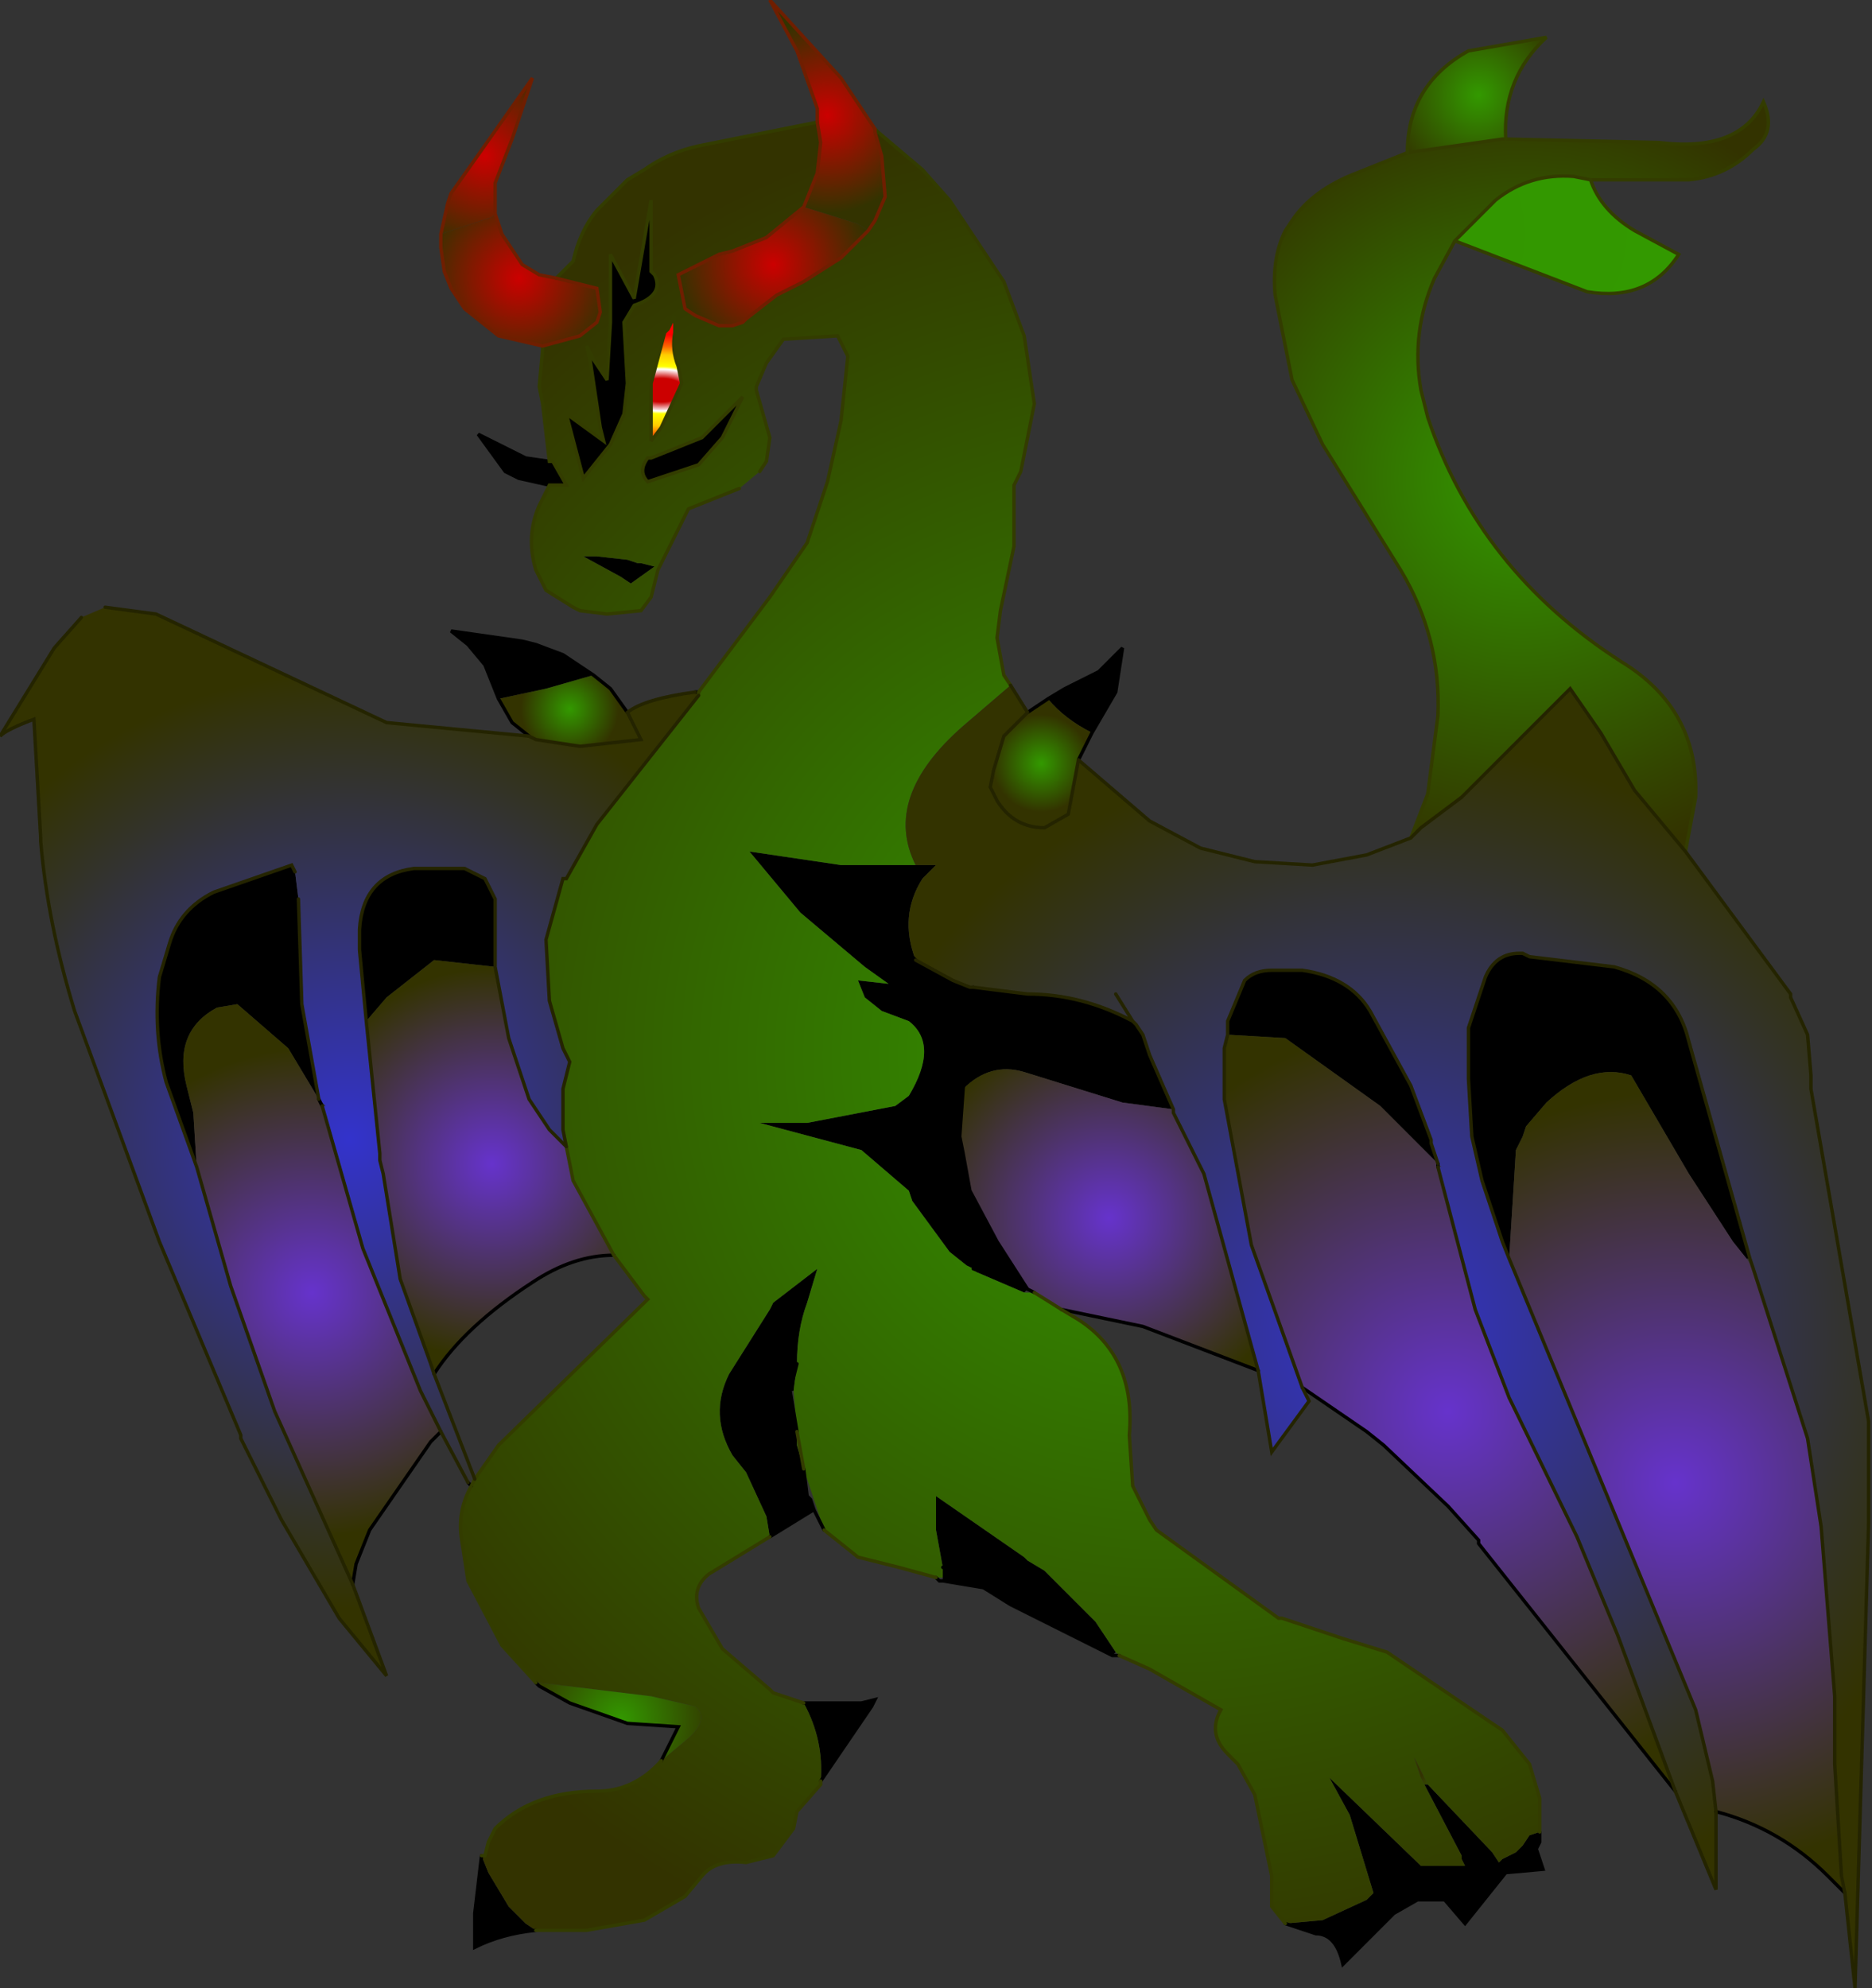 <svg xmlns="http://www.w3.org/2000/svg" viewBox="0 0 27.6 29.3" width="27.6" height="29.3"><rect x="0" y="0" width="27.6" height="29.3" fill="#333333" stroke="none"/><defs><radialGradient gradientUnits="userSpaceOnUse" r="819.2" cx="0" cy="0" spreadMethod="pad" gradientTransform="matrix(.008 0 0 .008 22.45 7.05)" id="a"><stop offset="0" stop-color="#390"/><stop offset=".878" stop-color="#330"/></radialGradient><radialGradient gradientUnits="userSpaceOnUse" r="819.2" cx="0" cy="0" spreadMethod="pad" gradientTransform="matrix(.002 0 0 .002 21.8 1.4)" id="b"><stop offset="0" stop-color="#390"/><stop offset=".878" stop-color="#330"/></radialGradient><radialGradient gradientUnits="userSpaceOnUse" r="819.2" cx="0" cy="0" fx="87942.4" fy="0" spreadMethod="repeat" gradientTransform="matrix(.002 0 0 .002 23.1 3.45)" id="c"><stop offset="0" stop-color="#390"/><stop offset=".878" stop-color="#330"/></radialGradient><radialGradient gradientUnits="userSpaceOnUse" r="819.2" cx="0" cy="0" spreadMethod="pad" gradientTransform="matrix(.021 0 0 .021 17.2 15.55)" id="d"><stop offset="0" stop-color="#390"/><stop offset=".824" stop-color="#330"/><stop offset="1" stop-color="#330"/></radialGradient><radialGradient gradientUnits="userSpaceOnUse" r="819.2" cx="0" cy="0" spreadMethod="pad" gradientTransform="matrix(.001 0 0 .001 15.35 11.25)" id="e"><stop offset="0" stop-color="#390"/><stop offset=".878" stop-color="#330"/></radialGradient><radialGradient gradientUnits="userSpaceOnUse" r="819.2" cx="0" cy="0" spreadMethod="pad" gradientTransform="matrix(.014 0 0 .014 20.45 19.7)" id="f"><stop offset="0" stop-color="#33c"/><stop offset=".765" stop-color="#330"/><stop offset="1" stop-color="#330"/></radialGradient><radialGradient gradientUnits="userSpaceOnUse" r="819.2" cx="0" cy="0" spreadMethod="pad" gradientTransform="matrix(.008 0 0 .008 24.7 21.85)" id="g"><stop offset="0" stop-color="#63c"/><stop offset=".878" stop-color="#330"/></radialGradient><radialGradient gradientUnits="userSpaceOnUse" r="819.2" cx="0" cy="0" spreadMethod="pad" gradientTransform="matrix(.008 0 0 .008 21.35 20.8)" id="h"><stop offset="0" stop-color="#63c"/><stop offset=".878" stop-color="#330"/></radialGradient><radialGradient gradientUnits="userSpaceOnUse" r="819.2" cx="0" cy="0" spreadMethod="pad" gradientTransform="matrix(.004 0 0 .004 16.35 17.95)" id="i"><stop offset="0" stop-color="#63c"/><stop offset=".878" stop-color="#330"/></radialGradient><radialGradient gradientUnits="userSpaceOnUse" r="819.2" cx="0" cy="0" spreadMethod="pad" gradientTransform="matrix(.001 0 0 .001 21.45 26.7)" id="j"><stop offset="0" stop-color="#390"/><stop offset=".878" stop-color="#330"/></radialGradient><radialGradient gradientUnits="userSpaceOnUse" r="819.2" cx="0" cy="0" spreadMethod="pad" gradientTransform="matrix(.002 0 0 .002 7.15 2.3)" id="k"><stop offset="0" stop-color="#c00"/><stop offset=".878" stop-color="#330"/></radialGradient><radialGradient gradientUnits="userSpaceOnUse" r="819.2" cx="0" cy="0" spreadMethod="pad" gradientTransform="matrix(.002 0 0 .002 7.65 4.1)" id="l"><stop offset="0" stop-color="#c00"/><stop offset=".878" stop-color="#330"/></radialGradient><radialGradient gradientUnits="userSpaceOnUse" r="819.2" cx="0" cy="0" spreadMethod="pad" gradientTransform="matrix(.002 0 0 .002 12.2 1.7)" id="m"><stop offset="0" stop-color="#c00"/><stop offset=".878" stop-color="#330"/></radialGradient><radialGradient gradientUnits="userSpaceOnUse" r="819.2" cx="0" cy="0" spreadMethod="pad" gradientTransform="matrix(.002 0 0 .002 11.4 3.9)" id="n"><stop offset="0" stop-color="#c00"/><stop offset=".878" stop-color="#330"/></radialGradient><radialGradient gradientUnits="userSpaceOnUse" r="819.2" cx="0" cy="0" spreadMethod="pad" gradientTransform="matrix(.011 0 0 .011 5.15 16.8)" id="o"><stop offset="0" stop-color="#33c"/><stop offset=".765" stop-color="#330"/><stop offset="1" stop-color="#330"/></radialGradient><radialGradient gradientUnits="userSpaceOnUse" r="819.2" cx="0" cy="0" spreadMethod="pad" gradientTransform="matrix(.002 0 0 .001 9.75 5.75)" id="p"><stop offset="0" stop-color="#c00"/><stop offset=".212" stop-color="#c00"/><stop offset=".376" stop-color="#fff"/><stop offset=".427" stop-color="#ff0"/><stop offset=".639" stop-color="#fc0"/><stop offset=".788" stop-color="#f60"/><stop offset="1" stop-color="#f00"/></radialGradient><radialGradient gradientUnits="userSpaceOnUse" r="819.2" cx="0" cy="0" spreadMethod="pad" gradientTransform="matrix(.001 0 0 .001 8.4 10.45)" id="q"><stop offset="0" stop-color="#390"/><stop offset=".878" stop-color="#330"/></radialGradient><radialGradient gradientUnits="userSpaceOnUse" r="819.2" cx="0" cy="0" spreadMethod="pad" gradientTransform="matrix(.004 0 0 .004 7.25 17.15)" id="r"><stop offset="0" stop-color="#63c"/><stop offset=".878" stop-color="#330"/></radialGradient><radialGradient gradientUnits="userSpaceOnUse" r="819.2" cx="0" cy="0" spreadMethod="pad" gradientTransform="matrix(.005 0 0 .005 4.6 19.05)" id="s"><stop offset="0" stop-color="#63c"/><stop offset=".878" stop-color="#330"/></radialGradient><radialGradient gradientUnits="userSpaceOnUse" r="819.2" cx="0" cy="0" spreadMethod="pad" gradientTransform="matrix(.002 0 0 .002 9.15 25.35)" id="t"><stop offset="0" stop-color="#390"/><stop offset=".878" stop-color="#330"/></radialGradient></defs><path d="M22.7 27v.15l-.05.1.1.3-.55.05-.6.75-.3-.35h-.4l-.35.2-.75.75q-.1-.45-.4-.45l-.45-.15.55-.05.65-.3.1-.1-.35-1.15-.3-.55 1.35 1.3h.65l-.05-.1v-.05L21 26.3h.05l.95 1 .1.15.05-.05.2-.1.1-.1.1-.15.15-.05m-6.3-2.6l-1.5-.75-.4-.25-.6-.1v-.2l-.1-.55v-.5l1.3.9.05.05.25.15.75.75.3.45-.05.05M12 22.25l-.65.4-.05-.3-.3-.65-.2-.25q-.35-.6-.05-1.2l.6-.95.05-.1.65-.5-.15.5q-.15.4-.15.9l-.1.4.1-.4-.05.4h-.05l.1.6v.2l.1.35.05.4.05.05.05.15m-.15 2.85h.85l.2-.05-.05.1-.75 1.1q.05-.6-.25-1.15M7.9 28.45q-.5.05-.9.25v-.5l.1-.85.1.25.3.5.25.25.15.1M7.35 10.3l-.1-.25-.1-.25-.25-.3-.25-.2 1.05.15.2.05.4.15.45.3-.7.2-.7.15m.75-3.15l-.45-.1-.2-.1-.4-.55.7.35.35.05h.05l.2.35H8.1m7.35 3.15l.25-.15.5-.25.35-.35-.1.65-.35.6q-.4-.2-.65-.5m10.35 8.25h-.05l-.2-.25-.65-1-.85-1.45q-.6-.2-1.25.4l-.3.35-.05.15-.1.2-.1 1.6-.1-.25-.3-.9-.15-.65-.05-.85v-.75l.25-.75q.15-.35.5-.35h.05l.1.05 1.25.15q.9.25 1.1 1.1l.9 3.2m-7.7-3.3v-.2l.25-.6q.15-.15.4-.15h.45q.7.1 1 .6l.6 1.1.3.8v.05l.1.3-.85-.85-1.4-1-.85-.05m-7.8-8.4l-.75.25q-.15-.15 0-.35h.05l.75-.3.6-.6-.3.6-.35.4m3.2 5.9h.3l-.2.2q-.35.55-.1 1.2l.55.3.25.1h.05l.8.1q.8 0 1.55.4l.05.05.1.15.1.3.35.8-.75-.1-1.45-.45q-.5-.15-.9.25l-.05.7.05.25.1.55.4.75.45.7-.8-.3.8.3-.05.05-.7-.3-.05-.05-.1-.05-.25-.2-.55-.75-.05-.15-.7-.6-1.5-.4h.7l1.3-.25.2-.15q.45-.75 0-1.1l-.4-.15-.25-.2-.1-.25.45.05-.35-.25-.95-.8-.75-.9 1.35.2h1.1M9.35 4.5l-.15.25.05.9-.05.45-.2.45-.4.5-.25-.95.55.4-.05-.2-.15-1-.05-.2.1.2.2.3.05-.85v-1l.35.65.25-1.45V4l.05.05q.15.3-.3.45M8.8 8.2l.45.05.15.05h.05l.2.05-.35.25-.15-.1-.55-.3h.2m-3.4 6.85L5.3 14v-.3q.05-.8.8-.9h.75l.3.15.15.3v1l-.9-.1-.7.55-.3.35M2.9 17.2l-.45-1.25q-.2-.75-.1-1.55l.15-.5q.15-.5.65-.75l1.15-.4.05.1.05.4.05 1.55.25 1.4-.45-.75-.75-.65-.3.05q-.65.35-.45 1.15l.1.4.05.8m11.45-2.65l-.15 1.5.15-1.5M12.7 13.4l.8.75-.8-.75m1.2 9.7l.6.3-.6-.3"/><path fill="url(#a)" d="M22.2 2.05l2.25.05q1.2.15 1.55-.6.2.45-.15.7-.4.4-.95.45h-1.45l-.25-.05q-.65-.05-1.15.35l-.6.6-.3.55q-.35.8-.2 1.65l.1.4q.75 2.25 2.85 3.6 1.15.7 1.1 2l-.15.8-.75-.9-.5-.85-.45-.65-1.6 1.6-.6.45-.15.15.25-.65.15-1.15q.05-1.15-.55-2.15L19.5 6.55l-.45-.95-.25-1.25q-.05-.55.15-.95l.1-.15q.3-.45.95-.7l.75-.3 1.4-.2h.05"/><path fill="url(#b)" d="M22.2 2.05h-.05l-1.4.2q0-1 .9-1.5l1.15-.2q-.65.6-.6 1.5"/><path fill="url(#c)" d="M23.45 2.65q.15.45.65.75l.65.35q-.45.7-1.35.55l-1.95-.75.6-.6q.5-.4 1.15-.35l.25.05"/><path fill="url(#d)" d="M15.65 19.3l.25.15q.85.55.75 1.7l.05.75.25.5.1.15 1.8 1.3h.05l.9.3.65.2L22 25.4l.15.1.4.5.15.5v.5l-.15.05-.1.15-.1.1-.2.1-.05.05-.1-.15-.95-1-.2-.4.1.3.05.1.55 1.05v.05l.05.1h-.65l-1.35-1.3.3.55.35 1.15-.1.1-.65.3-.55.05-.2-.25v-.45l-.25-1.2-.25-.45-.15-.15q-.3-.3-.1-.65l-1.05-.6-.45-.2-.05-.05-.3-.45-.75-.75-.25-.15-.05-.05-1.3-.9v.5l.1.55v.15h-.1l-.55-.15-.6-.15-.5-.4-.3-.9-.1-.35v-.2l.1.55-.1-.55-.05-.6.05-.4q0-.5.15-.9l.15-.5-.65.5-.05.1-.6.95q-.3.6.05 1.2l.2.25.3.65.05.3-.9.55q-.25.2-.15.5l.35.6.7.6.05.05.45.15q.3.55.25 1.15v.05l-.35.4-.05.25-.3.4-.4.1q-.45-.05-.65.2l-.25.3-.6.35-.85.15H7.9l-.15-.1-.25-.25-.3-.5-.1-.25h.05l.05-.2.1-.2q.55-.55 1.5-.55.55 0 .95-.45l.3-.25q.45-.35.2-.55L9.6 25l-1.65-.2H7.9l-.5-.55-.5-.95-.1-.65q-.05-.4.15-.75l.05-.1.35-.5 2.2-2.15-.05-.05-.45-.6-.6-1.1-.1-.5-.05-.25v-.6l.1-.4-.1-.2-.2-.7-.05-.9.25-.9h.05l.45-.8 1.5-1.9v-.05l1.05-1.4.55-.8.3-.9.2-.9.1-.95-.1-.2-.05-.1-.8.05-.25.35-.15.35v.05l.2.7-.05.35-.1.15-.3.25-.75.3-.45.9-.1.4-.15.2-.5.05-.4-.05-.1-.05-.4-.25-.15-.3q-.15-.5.05-.95l.15-.3h.25l-.2-.35H8.1L8 5.95l-.05-.25.05-.55V5.1l.55-.15.25-.2.05-.15-.05-.35-.6-.15.25-.25q.1-.45.35-.75l.45-.45.25-.15q.35-.25.8-.35l1.75-.35.05.3-.05.45-.2.5-.55.45-.5.2-.2.05-.6.3.1.5.15.1.35.15h.2l.15-.05.05-.05.45-.35.4-.2.55-.35.4-.4.1-.15.15-.35-.05-.6-.1-.35V1.9l.05.05.65.55.4.45.8 1.2.3.8.15 1-.2 1-.1.2v.9l-.2.95-.05.4.1.55.1.15-.7.6q-1.2 1.05-.7 2.05h-1.1l-1.35-.2.75.9.95.8.35.25-.45-.05.1.25.25.2.4.15q.45.35 0 1.1l-.2.15-1.3.25h-.7l1.5.4.7.6.05.15.55.75.25.2.1.05.05.05.7.3h.15l.4.25M10.3 6.85l.35-.4.3-.6-.6.6-.75.3h-.05q-.15.2 0 .35l.75-.25M9.35 4.5q.45-.15.3-.45L9.6 4V2.95L9.35 4.4 9 3.75v1l-.05.85-.2-.3-.1-.2.05.2.15 1 .05.2-.55-.4.25.95.4-.5.2-.45.05-.45-.05-.9.15-.25m.55.25l-.05.1-.05.05-.2.75v.85l.15-.2.3-.65L10 5.4q-.1-.25-.05-.5v-.25l-.05.1M8.8 8.2h-.2l.55.3.15.1.35-.25-.2-.05H9.4l-.15-.05-.45-.05"/><path fill="url(#e)" d="M15.15 10.5l.3-.2q.25.3.65.5l-.2.4-.15.8-.35.2q-.45 0-.7-.4l-.1-.2.05-.25.15-.5.35-.35"/><path fill="url(#f)" d="M15.15 10.5l-.35.35-.15.5-.05.25.1.2q.25.4.7.4l.35-.2.15-.8 1.05.9.75.4.8.2.85.05.8-.15.65-.25.15-.15.6-.45 1.6-1.6.45.65.5.85.75.9 1.55 2.1v.05l.25.55.05.6v.2l.85 4.9v1.5l-.2 6.85-.15-1.4-.05-.25-.1-1.65v-1l-.2-2.5-.2-1.3-.8-2.5-.05-.15-.9-3.2q-.2-.85-1.1-1.1l-1.25-.15-.1-.05h-.05q-.35 0-.5.35l-.25.75v.75l.05.85.15.65.3.9.1.25L25 25.2l.25 1.05.05.45v1.15l-.6-1.45-.85-2.3-.6-1.45-1-2.05-.5-1.3-.55-2.1h.05l-.05-.05-.1-.3v-.05l-.3-.8-.6-1.1q-.3-.5-1-.6h-.45q-.25 0-.4.15l-.25.6v.2l-.05.2v.75l.4 2.15.75 2.1.1.2-.55.75-.2-1.2-.8-2.9-.45-.9v-.05l-.35-.8-.1-.3-.1-.15-.05-.05q-.75-.4-1.55-.4l-.8-.1h-.05l-.25-.1-.55-.3q-.25-.65.1-1.2l.2-.2h-.3q-.5-1 .7-2.05l.7-.6.25.4m1.3 4.15l.25.4-.25-.4"/><path fill="url(#g)" d="M27.2 27.9l-.25-.25q-.7-.7-1.65-.95l-.05-.45L25 25.2l-2.75-6.65.1-1.6.1-.2.05-.15.3-.35q.65-.6 1.25-.4l.85 1.45.65 1 .2.25.1.15.8 2.5.2 1.3.2 2.5v1l.1 1.65.05.25"/><path fill="url(#h)" d="M24.7 26.4l-2.9-3.65v-.05l-.45-.5-.95-.9-.25-.2-.95-.65-.75-2.1-.4-2.15v-.75l.05-.2.85.05 1.4 1 .85.85v.05l.55 2.1.5 1.3 1 2.05.6 1.45.85 2.3"/><path fill="url(#i)" d="M18.55 20.2l-1.7-.65-1.2-.25-.4-.25-.1-.05-.45-.7-.4-.75-.1-.55-.05-.25.05-.7q.4-.4.9-.25l1.45.45.75.1v.05l.45.9.8 2.9"/><path fill="url(#j)" d="M21 26.3l-.05-.1-.1-.3.2.4H21"/><path fill="url(#k)" d="M6.5 3.45L6.6 3l.05-.15 1.2-1.7-.3.9-.25.65v.45l-.05.05-.75.25"/><path fill="url(#l)" d="M6.5 3.45l.75-.25.05-.05.1.3.3.45.25.15.25.05.6.15.05.35-.05.15-.25.2L8 5.1l-.65-.15-.5-.4-.2-.3-.1-.25-.05-.35v-.2"/><path fill="url(#m)" d="M12.05 1.8v-.2l-.3-.85-.4-.75 1.05 1.15.5.75v.05l.1.35.05.6-.15.35-.1.15-.15-.1-.8-.25.2-.5.05-.45-.05-.3"/><path fill="url(#n)" d="M12.8 3.4l-.4.4-.55.35-.4.2-.45.35-.05.05-.15.05h-.2l-.35-.15-.15-.1-.1-.5.6-.3.2-.05.5-.2.55-.45.8.25.15.1"/><path fill="url(#o)" d="M6.9 21.85l-.4-.75-.3-.6-.85-2.1-.6-2.1h.05l-.1-.1-.25-1.4-.05-1.55-.05-.4-.05-.1-1.15.4q-.5.25-.65.75l-.15.5q-.1.8.1 1.55l.45 1.25.5 1.75.65 1.85 1.15 2.55.5 1.35-.7-.85-.85-1.45-.6-1.2v-.05l-1.2-2.85-1.25-3.4q-.4-1.3-.5-2.5v-.05L.5 10.6q-.4.15-.5.25l.8-1.3.4-.45.35-.15.75.1 3.4 1.6 2.1.2.1.05.65.1.9-.1-.2-.4q.25-.2 1-.3l.05.05-1.5 1.9-.45.8H8.3l-.25.9.05.9.2.7.1.2-.1.4v.6l.05.25-.25-.25-.3-.45-.3-.9-.2-1.05v-1l-.15-.3-.3-.15H6.1q-.75.1-.8.9v.3l.1 1.05.2 1.95v.1l.05.2.25 1.55.45 1.25.05.15.6 1.55-.1.05"/><path fill="url(#p)" d="M9.95 4.75v.15q-.05.25.05.5l.05.25-.3.65-.15.2v-.85l.2-.75.05-.05.05-.1h.05"/><path fill="url(#q)" d="M7.8 10.85l-.25-.2-.2-.35.7-.15.7-.2.25.2.25.35.2.4-.9.1-.65-.1-.1-.05"/><path fill="url(#r)" d="M7.3 14.25l.2 1.05.3.9.3.45.25.25.1.5.6 1.1q-.6 0-1.2.4-1 .65-1.45 1.35l-.05-.15-.45-1.25-.25-1.55-.05-.2V17l-.2-1.95.3-.35.7-.55.9.1"/><path fill="url(#s)" d="M6.5 21.1l-.15.15-.9 1.3-.2.5-.05.3-1.15-2.55-.65-1.85-.5-1.75-.05-.8-.1-.4q-.2-.8.45-1.15l.3-.05.75.65.45.75.05.1.6 2.1.85 2.1.3.6"/><path fill="url(#t)" d="M9.75 25.95l.25-.5-.75-.05-.85-.3-.45-.25v-.05l1.65.2.65.15q.25.2-.2.55l-.3.25"/><path fill="none" stroke="#000" stroke-width=".05" stroke-linecap="round" stroke-miterlimit="3" d="M27.2 27.9l-.25-.25q-.7-.7-1.65-.95m-.6-.3l-2.9-3.65v-.05l-.45-.5-.95-.9-.25-.2-.95-.65m-.65-.25l-1.7-.65-1.2-.25M22.7 27v.15l-.05.1.1.3-.55.05-.6.75-.3-.35h-.4l-.35.2-.75.75q-.1-.45-.4-.45l-.45-.15M16.5 24.4h-.1l-1.5-.75-.4-.25-.6-.1h-.05l-.05-.05m-1.65-.7l-.15-.3-.65.4m.5 2.45h.85l.2-.05-.05.1-.75 1.1m-4.2 2.2q-.5.05-.9.25v-.5l.1-.85m2.65-1.4l.25-.5-.75-.05-.85-.3-.45-.25-.05-.05m-.95-2.9l-.05-.05m-.4-.75l-.15.15-.9 1.3-.2.5-.05.3m2.6-12.5l-.25-.2-.2-.35-.1-.25-.1-.25-.25-.3-.25-.2 1.05.15.2.05.4.15.45.3.25.2.25.35m1-.3h.05M8.1 7.15l-.45-.1-.2-.1-.4-.55.7.35.35.05m7.05 3.7l.3-.2.25-.15.5-.25.35-.35-.1.65-.35.6-.2.4m5.3 6v-.05m-14.8 3.1q.45-.7 1.45-1.35.6-.4 1.2-.4M4.7 16.2l.05.1m9.45-.25l-.05.7.05.25.1.55.4.75.45.7.1.05m-.9-.35l.8.3m-1.65-4.85l-.8-.75m1.5 2.65l.15-1.5m-2.6 6.55l-.1-.6.1-.4m.25 2.15l-.05-.15-.05-.05-.05-.4m2.65 1.75l-.6-.3"/><path fill="none" stroke="#333C00" stroke-width=".05" stroke-linecap="round" stroke-miterlimit="3" d="M22.2 2.05l2.25.05q1.2.15 1.55-.6.2.45-.15.7-.4.4-.95.45h-1.45l-.25-.05q-.65-.05-1.15.35l-.6.6-.3.55q-.35.8-.2 1.65l.1.4q.75 2.25 2.85 3.6 1.15.7 1.1 2l-.15.8m-9.2 6.75l.25.15q.85.55.75 1.7l.05.75.25.5.1.15 1.8 1.3h.05l.9.3.65.2L22 25.4l.15.1.4.5.15.5v.5m-3.75 1.35l-.2-.25v-.45l-.25-1.2-.25-.45-.15-.15q-.3-.3-.1-.65l-1.05-.6-.45-.2m-2.7-1.15l-.55-.15-.6-.15-.5-.4m-.8.1l-.9.55q-.25.2-.15.5l.35.6.7.6.05.05.45.15m.25 1.15v.05l-.35.4-.05.25-.3.4-.4.1q-.45-.05-.65.2l-.25.3-.6.35-.85.15H7.9m-.8-1.1h.05l.05-.2.1-.2q.55-.55 1.5-.55.55 0 .95-.45M7.9 24.8l-.5-.55-.5-.95-.1-.65q-.05-.4.15-.75m3.35-11.7l1.05-1.4.55-.8.3-.9.2-.9.1-.95-.1-.2-.05-.1-.8.05-.25.35-.15.35v.05l.2.7-.05.35-.1.15m-.3.25l-.75.3-.45.9-.1.4-.15.2-.5.05-.4-.05-.1-.05-.4-.25-.15-.3q-.15-.5.05-.95l.15-.3h.25l-.2-.35H8.1L8 5.95l-.05-.25.05-.55V5.1m.2-1l.25-.25q.1-.45.35-.75l.45-.45.25-.15q.35-.25.8-.35l1.75-.35m.85.1l.05.05.65.55.4.45.8 1.2.3.8.15 1-.2 1-.1.2v.9l-.2.95-.05.4.1.55.1.15m5.9 2.25l.25-.65.15-1.15q.05-1.15-.55-2.15L19.5 6.55l-.45-.95-.25-1.25q-.05-.55.15-.95l.1-.15q.3-.45.95-.7l.75-.3m1.45-.2h-.05l-1.4.2M10.3 6.85l-.75.25q-.15-.15 0-.35h.05l.75-.3.6-.6-.3.6-.35.4m0 3.4v-.05m-.95-5.7l-.15.25.05.9-.05.45-.2.45-.4.5-.25-.95.55.4-.05-.2-.15-1-.05-.2.1.2.2.3.05-.85v-1l.35.65.25-1.45V4l.05.05q.15.3-.3.45m.6.25v.15q-.05.25.05.5l.05.25-.3.65-.15.2v-.85l.2-.75.05-.05.05-.1.05-.1v.1M8.35 16.9l.1.5.6 1.1.45.6.05.05-2.2 2.15-.35.5-.05.1m8.3-2.85l.4.25m-3.8 2.35l-.1-.55"/><path fill="none" stroke="#242400" stroke-width=".05" stroke-linecap="round" stroke-miterlimit="3" d="M24.85 12.55l1.55 2.1v.05l.25.55.05.6v.2l.85 4.9v1.5l-.2 6.85-.15-1.4-.05-.25-.1-1.65v-1l-.2-2.5-.2-1.3-.8-2.5-.05-.15-.9-3.2q-.2-.85-1.1-1.1l-1.25-.15-.1-.05h-.05q-.35 0-.5.35l-.25.75v.75l.05.85.15.65.3.9.1.25L25 25.2l.25 1.05.05.45v1.15l-.6-1.45m-5.5-5.95l.1.2-.55.75-.2-1.2-.8-2.9-.45-.9v-.05l-.35-.8-.1-.3-.1-.15-.05-.05-.25-.4m-9.55 7.2l-.4-.75-.3-.6-.85-2.1-.6-2.1m.45 7.05l.5 1.35-.7-.85-.85-1.45-.6-1.2v-.05l-1.2-2.85-1.25-3.4q-.4-1.3-.5-2.5v-.05L.5 10.6q-.4.15-.5.25l.8-1.3.4-.45m.35-.15l.75.1 3.4 1.6 2.1.2.1.05.65.1.9-.1-.2-.4q.25-.2 1-.3m4.65-.1l.25.4m.75.7l1.05.9.75.4.8.2.85.05.8-.15.65-.25m4.05.2l-.75-.9-.5-.85-.45-.65-1.6 1.6-.6.45-.15.15m.4 4.8l-.1-.3v-.05l-.3-.8-.6-1.1q-.3-.5-1-.6h-.45q-.25 0-.4.15l-.25.6v.2l-.05.2v.75l.4 2.15.75 2.1m2-3.25l.55 2.1.5 1.3 1 2.05.6 1.45.85 2.3M13.5 14.15l.55.3.25.1h.05l.8.1q.8 0 1.55.4m-.8-3.85l-.15.8-.35.2q-.45 0-.7-.4l-.1-.2.05-.25.15-.5.35-.35m-6.8 6.4l-.05-.25v-.6l.1-.4-.1-.2-.2-.7-.05-.9.25-.9h.05l.45-.8 1.5-1.9m-4.9 4.8L5.3 14v-.3q.05-.8.8-.9h.75l.3.15.15.3v1l.2 1.05.3.9.3.45.25.25M5.4 15.05L5.6 17v.1l.05.2.25 1.55.45 1.25.05.15m-2.05-7.4l-.05-.1-1.15.4q-.5.25-.65.75l-.15.5q-.1.8.1 1.55l.45 1.25.5 1.75.65 1.85 1.15 2.55m-.5-7.15l-.25-1.4-.05-1.55M7 21.8l-.6-1.55"/><path fill="none" stroke="#6F1E00" stroke-width=".05" stroke-linecap="round" stroke-miterlimit="3" d="M8 5.1l-.65-.15-.5-.4-.2-.3-.1-.25-.05-.35v-.2L6.6 3l.05-.15 1.2-1.7-.3.9-.25.65v.45l.1.3.3.45.25.15.25.05m3.85-2.3v-.2l-.3-.85-.4-.75 1.05 1.15.5.75v.05l.1.35.05.6-.15.35-.1.15-.4.4-.55.35-.4.2-.45.35-.05.05-.15.05h-.2l-.35-.15-.15-.1-.1-.5.6-.3.2-.05.5-.2.55-.45.2-.5.05-.45-.05-.3M8 5.1l.55-.15.25-.2.05-.15-.05-.35-.6-.15"/><path fill="none" stroke="#333F00" stroke-width=".05" stroke-linecap="round" stroke-miterlimit="3" d="M23.45 2.65q.15.45.65.75l.65.35q-.45.7-1.35.55l-1.95-.75m-.7-1.3q0-1 .9-1.5l1.15-.2q-.65.6-.6 1.5"/></svg>